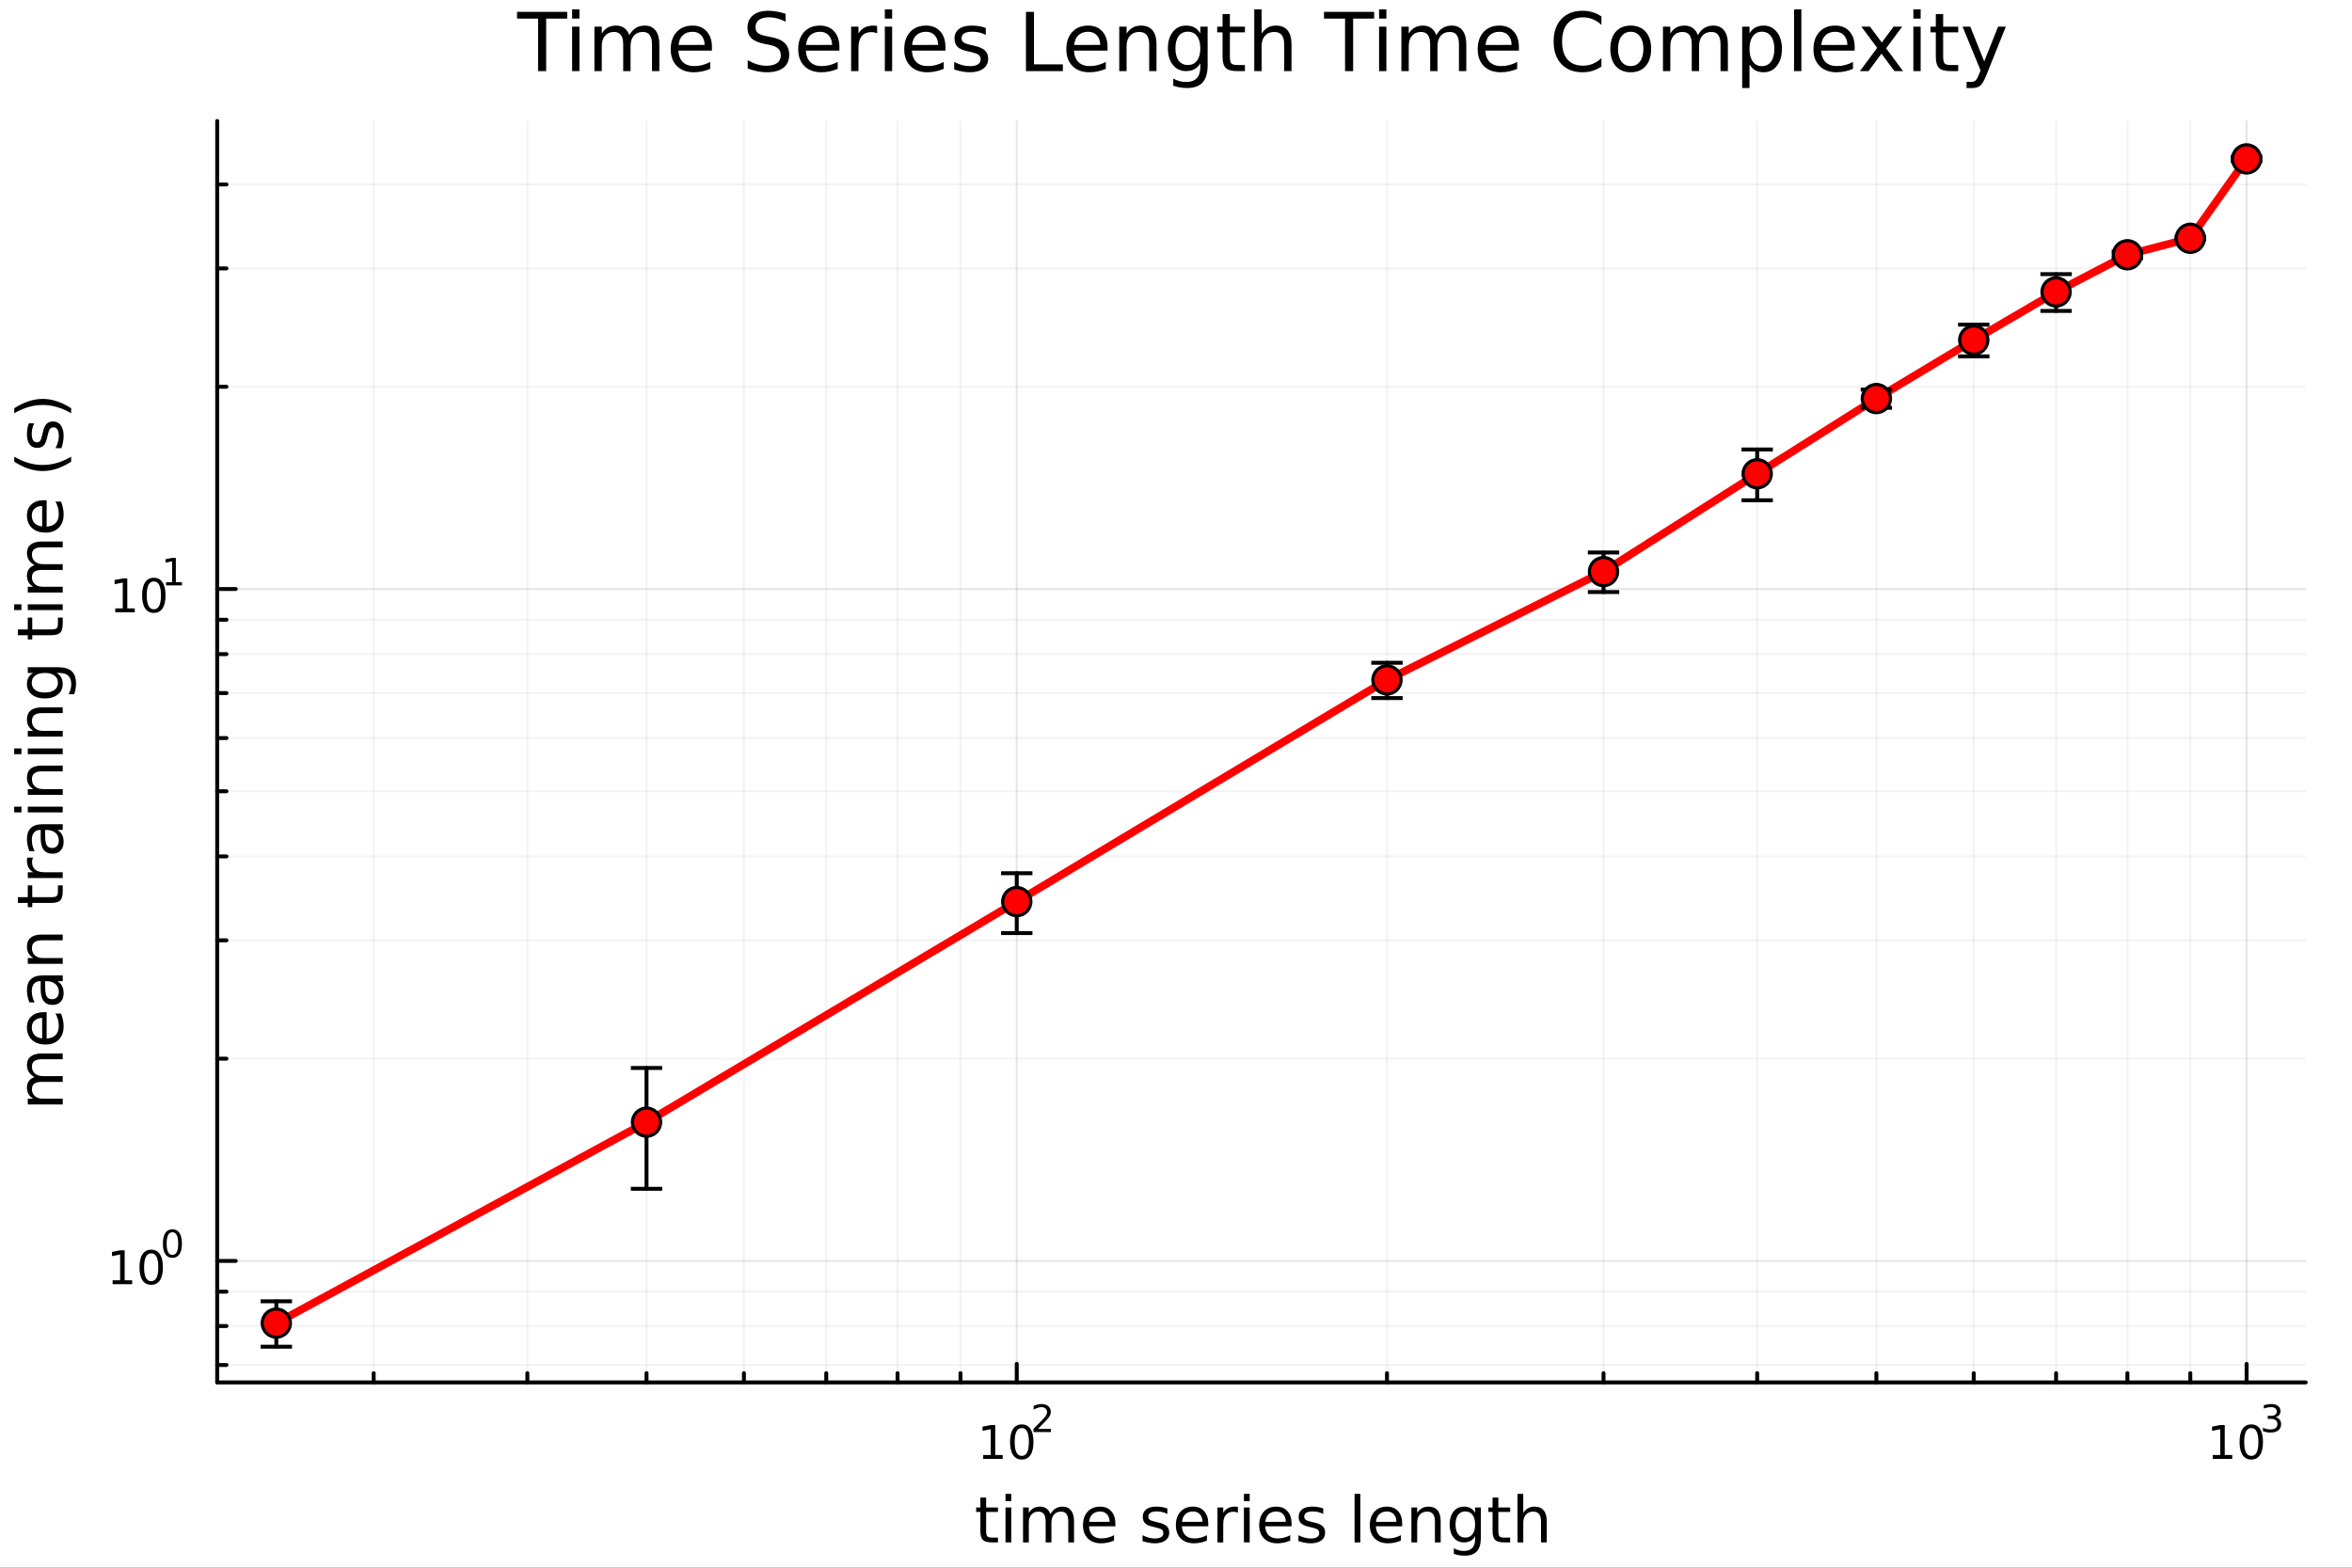 <?xml version="1.0" encoding="utf-8"?>
<svg xmlns="http://www.w3.org/2000/svg" xmlns:xlink="http://www.w3.org/1999/xlink" width="600" height="400" viewBox="0 0 2400 1600">
<rect x="0" y="0" width="2400" height="1600" fill="#333333" stroke="none"/>
<defs>
  <clipPath id="clip820">
    <rect x="0" y="0" width="2400" height="1600"/>
  </clipPath>
</defs>
<path clip-path="url(#clip820)" d="M0 1600 L2400 1600 L2400 8.88178e-14 L0 8.88178e-14  Z" fill="#ffffff" fill-rule="evenodd" fill-opacity="1"/>
<defs>
  <clipPath id="clip821">
    <rect x="480" y="0" width="1681" height="1600"/>
  </clipPath>
</defs>
<path clip-path="url(#clip820)" d="M221.637 1410.9 L2352.76 1410.9 L2352.76 123.472 L221.637 123.472  Z" fill="#ffffff" fill-rule="evenodd" fill-opacity="1"/>
<defs>
  <clipPath id="clip822">
    <rect x="221" y="123" width="2132" height="1288"/>
  </clipPath>
</defs>
<polyline clip-path="url(#clip822)" style="stroke:#000000; stroke-linecap:round; stroke-linejoin:round; stroke-width:2; stroke-opacity:0.05; fill:none" points="381.32,1410.9 381.32,123.472 "/>
<polyline clip-path="url(#clip822)" style="stroke:#000000; stroke-linecap:round; stroke-linejoin:round; stroke-width:2; stroke-opacity:0.05; fill:none" points="538.11,1410.9 538.11,123.472 "/>
<polyline clip-path="url(#clip822)" style="stroke:#000000; stroke-linecap:round; stroke-linejoin:round; stroke-width:2; stroke-opacity:0.05; fill:none" points="659.726,1410.9 659.726,123.472 "/>
<polyline clip-path="url(#clip822)" style="stroke:#000000; stroke-linecap:round; stroke-linejoin:round; stroke-width:2; stroke-opacity:0.05; fill:none" points="759.094,1410.9 759.094,123.472 "/>
<polyline clip-path="url(#clip822)" style="stroke:#000000; stroke-linecap:round; stroke-linejoin:round; stroke-width:2; stroke-opacity:0.05; fill:none" points="843.108,1410.9 843.108,123.472 "/>
<polyline clip-path="url(#clip822)" style="stroke:#000000; stroke-linecap:round; stroke-linejoin:round; stroke-width:2; stroke-opacity:0.05; fill:none" points="915.885,1410.9 915.885,123.472 "/>
<polyline clip-path="url(#clip822)" style="stroke:#000000; stroke-linecap:round; stroke-linejoin:round; stroke-width:2; stroke-opacity:0.05; fill:none" points="980.078,1410.9 980.078,123.472 "/>
<polyline clip-path="url(#clip822)" style="stroke:#000000; stroke-linecap:round; stroke-linejoin:round; stroke-width:2; stroke-opacity:0.05; fill:none" points="1415.28,1410.9 1415.28,123.472 "/>
<polyline clip-path="url(#clip822)" style="stroke:#000000; stroke-linecap:round; stroke-linejoin:round; stroke-width:2; stroke-opacity:0.05; fill:none" points="1636.26,1410.9 1636.26,123.472 "/>
<polyline clip-path="url(#clip822)" style="stroke:#000000; stroke-linecap:round; stroke-linejoin:round; stroke-width:2; stroke-opacity:0.05; fill:none" points="1793.05,1410.9 1793.05,123.472 "/>
<polyline clip-path="url(#clip822)" style="stroke:#000000; stroke-linecap:round; stroke-linejoin:round; stroke-width:2; stroke-opacity:0.05; fill:none" points="1914.67,1410.9 1914.67,123.472 "/>
<polyline clip-path="url(#clip822)" style="stroke:#000000; stroke-linecap:round; stroke-linejoin:round; stroke-width:2; stroke-opacity:0.05; fill:none" points="2014.03,1410.9 2014.03,123.472 "/>
<polyline clip-path="url(#clip822)" style="stroke:#000000; stroke-linecap:round; stroke-linejoin:round; stroke-width:2; stroke-opacity:0.05; fill:none" points="2098.05,1410.9 2098.05,123.472 "/>
<polyline clip-path="url(#clip822)" style="stroke:#000000; stroke-linecap:round; stroke-linejoin:round; stroke-width:2; stroke-opacity:0.05; fill:none" points="2170.82,1410.9 2170.82,123.472 "/>
<polyline clip-path="url(#clip822)" style="stroke:#000000; stroke-linecap:round; stroke-linejoin:round; stroke-width:2; stroke-opacity:0.05; fill:none" points="2235.02,1410.9 2235.02,123.472 "/>
<polyline clip-path="url(#clip822)" style="stroke:#000000; stroke-linecap:round; stroke-linejoin:round; stroke-width:2; stroke-opacity:0.05; fill:none" points="221.637,1393.14 2352.76,1393.14 "/>
<polyline clip-path="url(#clip822)" style="stroke:#000000; stroke-linecap:round; stroke-linejoin:round; stroke-width:2; stroke-opacity:0.05; fill:none" points="221.637,1353.37 2352.76,1353.37 "/>
<polyline clip-path="url(#clip822)" style="stroke:#000000; stroke-linecap:round; stroke-linejoin:round; stroke-width:2; stroke-opacity:0.05; fill:none" points="221.637,1318.29 2352.76,1318.29 "/>
<polyline clip-path="url(#clip822)" style="stroke:#000000; stroke-linecap:round; stroke-linejoin:round; stroke-width:2; stroke-opacity:0.05; fill:none" points="221.637,1080.48 2352.76,1080.48 "/>
<polyline clip-path="url(#clip822)" style="stroke:#000000; stroke-linecap:round; stroke-linejoin:round; stroke-width:2; stroke-opacity:0.05; fill:none" points="221.637,959.72 2352.76,959.72 "/>
<polyline clip-path="url(#clip822)" style="stroke:#000000; stroke-linecap:round; stroke-linejoin:round; stroke-width:2; stroke-opacity:0.05; fill:none" points="221.637,874.042 2352.76,874.042 "/>
<polyline clip-path="url(#clip822)" style="stroke:#000000; stroke-linecap:round; stroke-linejoin:round; stroke-width:2; stroke-opacity:0.05; fill:none" points="221.637,807.584 2352.76,807.584 "/>
<polyline clip-path="url(#clip822)" style="stroke:#000000; stroke-linecap:round; stroke-linejoin:round; stroke-width:2; stroke-opacity:0.05; fill:none" points="221.637,753.285 2352.76,753.285 "/>
<polyline clip-path="url(#clip822)" style="stroke:#000000; stroke-linecap:round; stroke-linejoin:round; stroke-width:2; stroke-opacity:0.05; fill:none" points="221.637,707.375 2352.76,707.375 "/>
<polyline clip-path="url(#clip822)" style="stroke:#000000; stroke-linecap:round; stroke-linejoin:round; stroke-width:2; stroke-opacity:0.05; fill:none" points="221.637,667.606 2352.76,667.606 "/>
<polyline clip-path="url(#clip822)" style="stroke:#000000; stroke-linecap:round; stroke-linejoin:round; stroke-width:2; stroke-opacity:0.05; fill:none" points="221.637,632.528 2352.76,632.528 "/>
<polyline clip-path="url(#clip822)" style="stroke:#000000; stroke-linecap:round; stroke-linejoin:round; stroke-width:2; stroke-opacity:0.05; fill:none" points="221.637,394.713 2352.76,394.713 "/>
<polyline clip-path="url(#clip822)" style="stroke:#000000; stroke-linecap:round; stroke-linejoin:round; stroke-width:2; stroke-opacity:0.05; fill:none" points="221.637,273.956 2352.76,273.956 "/>
<polyline clip-path="url(#clip822)" style="stroke:#000000; stroke-linecap:round; stroke-linejoin:round; stroke-width:2; stroke-opacity:0.05; fill:none" points="221.637,188.278 2352.76,188.278 "/>
<polyline clip-path="url(#clip822)" style="stroke:#000000; stroke-linecap:round; stroke-linejoin:round; stroke-width:2; stroke-opacity:0.1; fill:none" points="1037.5,1410.9 1037.5,123.472 "/>
<polyline clip-path="url(#clip822)" style="stroke:#000000; stroke-linecap:round; stroke-linejoin:round; stroke-width:2; stroke-opacity:0.1; fill:none" points="2292.44,1410.9 2292.44,123.472 "/>
<polyline clip-path="url(#clip822)" style="stroke:#000000; stroke-linecap:round; stroke-linejoin:round; stroke-width:2; stroke-opacity:0.1; fill:none" points="221.637,1286.91 2352.76,1286.91 "/>
<polyline clip-path="url(#clip822)" style="stroke:#000000; stroke-linecap:round; stroke-linejoin:round; stroke-width:2; stroke-opacity:0.1; fill:none" points="221.637,601.149 2352.76,601.149 "/>
<polyline clip-path="url(#clip820)" style="stroke:#000000; stroke-linecap:round; stroke-linejoin:round; stroke-width:4; stroke-opacity:1; fill:none" points="221.637,1410.9 2352.76,1410.9 "/>
<polyline clip-path="url(#clip820)" style="stroke:#000000; stroke-linecap:round; stroke-linejoin:round; stroke-width:4; stroke-opacity:1; fill:none" points="1037.5,1410.9 1037.5,1392 "/>
<polyline clip-path="url(#clip820)" style="stroke:#000000; stroke-linecap:round; stroke-linejoin:round; stroke-width:4; stroke-opacity:1; fill:none" points="2292.44,1410.9 2292.44,1392 "/>
<polyline clip-path="url(#clip820)" style="stroke:#000000; stroke-linecap:round; stroke-linejoin:round; stroke-width:4; stroke-opacity:1; fill:none" points="381.32,1410.9 381.32,1401.45 "/>
<polyline clip-path="url(#clip820)" style="stroke:#000000; stroke-linecap:round; stroke-linejoin:round; stroke-width:4; stroke-opacity:1; fill:none" points="538.11,1410.9 538.11,1401.45 "/>
<polyline clip-path="url(#clip820)" style="stroke:#000000; stroke-linecap:round; stroke-linejoin:round; stroke-width:4; stroke-opacity:1; fill:none" points="659.726,1410.9 659.726,1401.45 "/>
<polyline clip-path="url(#clip820)" style="stroke:#000000; stroke-linecap:round; stroke-linejoin:round; stroke-width:4; stroke-opacity:1; fill:none" points="759.094,1410.9 759.094,1401.45 "/>
<polyline clip-path="url(#clip820)" style="stroke:#000000; stroke-linecap:round; stroke-linejoin:round; stroke-width:4; stroke-opacity:1; fill:none" points="843.108,1410.9 843.108,1401.45 "/>
<polyline clip-path="url(#clip820)" style="stroke:#000000; stroke-linecap:round; stroke-linejoin:round; stroke-width:4; stroke-opacity:1; fill:none" points="915.885,1410.9 915.885,1401.45 "/>
<polyline clip-path="url(#clip820)" style="stroke:#000000; stroke-linecap:round; stroke-linejoin:round; stroke-width:4; stroke-opacity:1; fill:none" points="980.078,1410.9 980.078,1401.45 "/>
<polyline clip-path="url(#clip820)" style="stroke:#000000; stroke-linecap:round; stroke-linejoin:round; stroke-width:4; stroke-opacity:1; fill:none" points="1415.28,1410.9 1415.28,1401.45 "/>
<polyline clip-path="url(#clip820)" style="stroke:#000000; stroke-linecap:round; stroke-linejoin:round; stroke-width:4; stroke-opacity:1; fill:none" points="1636.26,1410.9 1636.26,1401.45 "/>
<polyline clip-path="url(#clip820)" style="stroke:#000000; stroke-linecap:round; stroke-linejoin:round; stroke-width:4; stroke-opacity:1; fill:none" points="1793.05,1410.9 1793.05,1401.45 "/>
<polyline clip-path="url(#clip820)" style="stroke:#000000; stroke-linecap:round; stroke-linejoin:round; stroke-width:4; stroke-opacity:1; fill:none" points="1914.67,1410.9 1914.67,1401.45 "/>
<polyline clip-path="url(#clip820)" style="stroke:#000000; stroke-linecap:round; stroke-linejoin:round; stroke-width:4; stroke-opacity:1; fill:none" points="2014.03,1410.9 2014.03,1401.45 "/>
<polyline clip-path="url(#clip820)" style="stroke:#000000; stroke-linecap:round; stroke-linejoin:round; stroke-width:4; stroke-opacity:1; fill:none" points="2098.05,1410.9 2098.05,1401.45 "/>
<polyline clip-path="url(#clip820)" style="stroke:#000000; stroke-linecap:round; stroke-linejoin:round; stroke-width:4; stroke-opacity:1; fill:none" points="2170.82,1410.9 2170.82,1401.45 "/>
<polyline clip-path="url(#clip820)" style="stroke:#000000; stroke-linecap:round; stroke-linejoin:round; stroke-width:4; stroke-opacity:1; fill:none" points="2235.02,1410.9 2235.02,1401.45 "/>
<path clip-path="url(#clip820)" d="M1003.27 1485.02 L1010.91 1485.02 L1010.91 1458.66 L1002.6 1460.32 L1002.6 1456.06 L1010.87 1454.4 L1015.54 1454.4 L1015.54 1485.02 L1023.18 1485.02 L1023.18 1488.96 L1003.27 1488.96 L1003.27 1485.02 Z" fill="#000000" fill-rule="nonzero" fill-opacity="1" /><path clip-path="url(#clip820)" d="M1042.63 1457.48 Q1039.01 1457.48 1037.19 1461.04 Q1035.38 1464.58 1035.38 1471.71 Q1035.38 1478.82 1037.19 1482.38 Q1039.01 1485.92 1042.63 1485.92 Q1046.26 1485.92 1048.07 1482.38 Q1049.89 1478.82 1049.89 1471.71 Q1049.89 1464.58 1048.07 1461.04 Q1046.26 1457.48 1042.63 1457.48 M1042.63 1453.77 Q1048.44 1453.77 1051.49 1458.38 Q1054.57 1462.96 1054.57 1471.71 Q1054.57 1480.44 1051.49 1485.04 Q1048.44 1489.63 1042.63 1489.63 Q1036.82 1489.63 1033.74 1485.04 Q1030.68 1480.44 1030.68 1471.71 Q1030.68 1462.96 1033.74 1458.38 Q1036.82 1453.77 1042.63 1453.77 Z" fill="#000000" fill-rule="nonzero" fill-opacity="1" /><path clip-path="url(#clip820)" d="M1059.14 1458.35 L1072.4 1458.35 L1072.4 1461.55 L1054.57 1461.55 L1054.57 1458.35 Q1056.73 1456.11 1060.46 1452.35 Q1064.2 1448.57 1065.16 1447.48 Q1066.98 1445.43 1067.7 1444.02 Q1068.43 1442.59 1068.43 1441.22 Q1068.43 1438.98 1066.85 1437.57 Q1065.29 1436.16 1062.77 1436.16 Q1060.98 1436.16 1058.99 1436.78 Q1057.01 1437.4 1054.76 1438.66 L1054.76 1434.82 Q1057.05 1433.9 1059.05 1433.43 Q1061.04 1432.96 1062.69 1432.96 Q1067.06 1432.96 1069.65 1435.14 Q1072.25 1437.32 1072.25 1440.97 Q1072.25 1442.7 1071.59 1444.26 Q1070.95 1445.8 1069.24 1447.91 Q1068.77 1448.46 1066.25 1451.07 Q1063.73 1453.67 1059.14 1458.35 Z" fill="#000000" fill-rule="nonzero" fill-opacity="1" /><path clip-path="url(#clip820)" d="M2257.88 1485.02 L2265.52 1485.02 L2265.52 1458.66 L2257.21 1460.32 L2257.21 1456.06 L2265.48 1454.4 L2270.15 1454.4 L2270.15 1485.02 L2277.79 1485.02 L2277.79 1488.96 L2257.88 1488.96 L2257.88 1485.02 Z" fill="#000000" fill-rule="nonzero" fill-opacity="1" /><path clip-path="url(#clip820)" d="M2297.24 1457.48 Q2293.63 1457.48 2291.8 1461.04 Q2289.99 1464.58 2289.99 1471.71 Q2289.99 1478.82 2291.8 1482.38 Q2293.63 1485.92 2297.24 1485.92 Q2300.87 1485.92 2302.68 1482.38 Q2304.5 1478.82 2304.5 1471.71 Q2304.5 1464.58 2302.68 1461.04 Q2300.87 1457.48 2297.24 1457.48 M2297.24 1453.77 Q2303.05 1453.77 2306.1 1458.38 Q2309.18 1462.96 2309.18 1471.71 Q2309.18 1480.44 2306.1 1485.04 Q2303.05 1489.63 2297.24 1489.63 Q2291.43 1489.63 2288.35 1485.04 Q2285.29 1480.44 2285.29 1471.71 Q2285.29 1462.96 2288.35 1458.38 Q2291.43 1453.77 2297.24 1453.77 Z" fill="#000000" fill-rule="nonzero" fill-opacity="1" /><path clip-path="url(#clip820)" d="M2321.88 1446.41 Q2324.6 1446.99 2326.13 1448.83 Q2327.67 1450.68 2327.67 1453.38 Q2327.67 1457.54 2324.81 1459.82 Q2321.95 1462.09 2316.69 1462.09 Q2314.92 1462.09 2313.04 1461.73 Q2311.17 1461.4 2309.18 1460.7 L2309.18 1457.03 Q2310.76 1457.95 2312.64 1458.42 Q2314.52 1458.89 2316.57 1458.89 Q2320.15 1458.89 2322.01 1457.48 Q2323.89 1456.07 2323.89 1453.38 Q2323.89 1450.9 2322.14 1449.51 Q2320.41 1448.1 2317.31 1448.1 L2314.03 1448.1 L2314.03 1444.98 L2317.46 1444.98 Q2320.26 1444.98 2321.74 1443.87 Q2323.23 1442.74 2323.23 1440.63 Q2323.23 1438.47 2321.69 1437.32 Q2320.16 1436.16 2317.31 1436.16 Q2315.74 1436.16 2313.96 1436.49 Q2312.17 1436.83 2310.03 1437.55 L2310.03 1434.16 Q2312.19 1433.56 2314.07 1433.26 Q2315.97 1432.96 2317.64 1432.96 Q2321.97 1432.96 2324.49 1434.93 Q2327.01 1436.89 2327.01 1440.24 Q2327.01 1442.57 2325.68 1444.19 Q2324.34 1445.79 2321.88 1446.41 Z" fill="#000000" fill-rule="nonzero" fill-opacity="1" /><path clip-path="url(#clip820)" d="M1006.26 1528.42 L1006.26 1538.54 L1018.32 1538.54 L1018.32 1543.09 L1006.26 1543.09 L1006.26 1562.44 Q1006.26 1566.8 1007.44 1568.04 Q1008.65 1569.28 1012.31 1569.28 L1018.32 1569.28 L1018.32 1574.19 L1012.31 1574.19 Q1005.53 1574.19 1002.95 1571.67 Q1000.37 1569.12 1000.37 1562.44 L1000.37 1543.09 L996.077 1543.09 L996.077 1538.54 L1000.37 1538.54 L1000.37 1528.42 L1006.26 1528.42 Z" fill="#000000" fill-rule="nonzero" fill-opacity="1" /><path clip-path="url(#clip820)" d="M1026.03 1538.54 L1031.88 1538.54 L1031.88 1574.19 L1026.03 1574.19 L1026.03 1538.54 M1026.03 1524.66 L1031.88 1524.66 L1031.88 1532.08 L1026.03 1532.08 L1026.03 1524.66 Z" fill="#000000" fill-rule="nonzero" fill-opacity="1" /><path clip-path="url(#clip820)" d="M1071.89 1545.38 Q1074.09 1541.43 1077.14 1539.56 Q1080.2 1537.68 1084.34 1537.68 Q1089.91 1537.68 1092.93 1541.59 Q1095.95 1545.48 1095.95 1552.67 L1095.95 1574.19 L1090.07 1574.19 L1090.07 1552.86 Q1090.07 1547.74 1088.25 1545.25 Q1086.44 1542.77 1082.71 1542.77 Q1078.16 1542.77 1075.52 1545.79 Q1072.88 1548.82 1072.88 1554.04 L1072.88 1574.19 L1066.99 1574.19 L1066.99 1552.86 Q1066.99 1547.7 1065.18 1545.25 Q1063.36 1542.77 1059.57 1542.77 Q1055.09 1542.77 1052.45 1545.83 Q1049.8 1548.85 1049.8 1554.04 L1049.8 1574.19 L1043.92 1574.19 L1043.92 1538.54 L1049.8 1538.54 L1049.8 1544.08 Q1051.81 1540.8 1054.61 1539.24 Q1057.41 1537.68 1061.26 1537.68 Q1065.14 1537.68 1067.85 1539.65 Q1070.59 1541.62 1071.89 1545.38 Z" fill="#000000" fill-rule="nonzero" fill-opacity="1" /><path clip-path="url(#clip820)" d="M1138.13 1554.9 L1138.13 1557.76 L1111.2 1557.76 Q1111.58 1563.81 1114.83 1566.99 Q1118.11 1570.14 1123.93 1570.14 Q1127.31 1570.14 1130.46 1569.32 Q1133.64 1568.49 1136.76 1566.83 L1136.76 1572.37 Q1133.61 1573.71 1130.3 1574.41 Q1126.99 1575.11 1123.58 1575.11 Q1115.05 1575.11 1110.05 1570.14 Q1105.09 1565.18 1105.09 1556.71 Q1105.09 1547.96 1109.8 1542.83 Q1114.54 1537.68 1122.56 1537.68 Q1129.76 1537.68 1133.93 1542.33 Q1138.13 1546.94 1138.13 1554.9 M1132.27 1553.18 Q1132.21 1548.37 1129.57 1545.51 Q1126.96 1542.64 1122.63 1542.64 Q1117.73 1542.64 1114.77 1545.41 Q1111.84 1548.18 1111.39 1553.21 L1132.27 1553.18 Z" fill="#000000" fill-rule="nonzero" fill-opacity="1" /><path clip-path="url(#clip820)" d="M1191.19 1539.59 L1191.19 1545.13 Q1188.7 1543.85 1186.03 1543.22 Q1183.36 1542.58 1180.49 1542.58 Q1176.13 1542.58 1173.93 1543.92 Q1171.77 1545.25 1171.77 1547.93 Q1171.77 1549.96 1173.33 1551.14 Q1174.89 1552.29 1179.6 1553.34 L1181.61 1553.78 Q1187.84 1555.12 1190.45 1557.57 Q1193.1 1559.99 1193.1 1564.35 Q1193.1 1569.32 1189.15 1572.21 Q1185.23 1575.11 1178.36 1575.11 Q1175.49 1575.11 1172.38 1574.54 Q1169.29 1573.99 1165.85 1572.88 L1165.85 1566.83 Q1169.1 1568.52 1172.25 1569.38 Q1175.4 1570.21 1178.49 1570.21 Q1182.62 1570.21 1184.85 1568.81 Q1187.08 1567.37 1187.08 1564.8 Q1187.08 1562.41 1185.46 1561.14 Q1183.87 1559.86 1178.42 1558.68 L1176.39 1558.21 Q1170.94 1557.06 1168.52 1554.71 Q1166.1 1552.32 1166.1 1548.18 Q1166.1 1543.15 1169.67 1540.42 Q1173.23 1537.68 1179.79 1537.68 Q1183.04 1537.68 1185.9 1538.16 Q1188.77 1538.63 1191.19 1539.59 Z" fill="#000000" fill-rule="nonzero" fill-opacity="1" /><path clip-path="url(#clip820)" d="M1232.91 1554.9 L1232.91 1557.76 L1205.99 1557.76 Q1206.37 1563.81 1209.61 1566.99 Q1212.89 1570.14 1218.72 1570.14 Q1222.09 1570.14 1225.24 1569.32 Q1228.43 1568.49 1231.54 1566.83 L1231.54 1572.37 Q1228.39 1573.71 1225.08 1574.41 Q1221.77 1575.11 1218.37 1575.11 Q1209.84 1575.11 1204.84 1570.14 Q1199.87 1565.18 1199.87 1556.71 Q1199.87 1547.96 1204.59 1542.83 Q1209.33 1537.68 1217.35 1537.68 Q1224.54 1537.68 1228.71 1542.33 Q1232.91 1546.94 1232.91 1554.9 M1227.06 1553.18 Q1226.99 1548.37 1224.35 1545.51 Q1221.74 1542.64 1217.41 1542.64 Q1212.51 1542.64 1209.55 1545.41 Q1206.62 1548.18 1206.18 1553.21 L1227.06 1553.18 Z" fill="#000000" fill-rule="nonzero" fill-opacity="1" /><path clip-path="url(#clip820)" d="M1263.18 1544.01 Q1262.2 1543.44 1261.02 1543.18 Q1259.87 1542.9 1258.47 1542.9 Q1253.51 1542.9 1250.83 1546.14 Q1248.19 1549.36 1248.19 1555.41 L1248.19 1574.19 L1242.3 1574.19 L1242.3 1538.54 L1248.19 1538.54 L1248.19 1544.08 Q1250.04 1540.83 1253 1539.27 Q1255.96 1537.68 1260.19 1537.68 Q1260.79 1537.68 1261.53 1537.77 Q1262.26 1537.84 1263.15 1538 L1263.18 1544.01 Z" fill="#000000" fill-rule="nonzero" fill-opacity="1" /><path clip-path="url(#clip820)" d="M1269.32 1538.54 L1275.18 1538.54 L1275.18 1574.19 L1269.32 1574.19 L1269.32 1538.54 M1269.32 1524.66 L1275.18 1524.66 L1275.18 1532.08 L1269.32 1532.08 L1269.32 1524.66 Z" fill="#000000" fill-rule="nonzero" fill-opacity="1" /><path clip-path="url(#clip820)" d="M1317.93 1554.9 L1317.93 1557.76 L1291 1557.76 Q1291.38 1563.81 1294.63 1566.99 Q1297.91 1570.14 1303.73 1570.14 Q1307.11 1570.14 1310.26 1569.32 Q1313.44 1568.49 1316.56 1566.83 L1316.56 1572.37 Q1313.41 1573.71 1310.1 1574.41 Q1306.79 1575.11 1303.38 1575.11 Q1294.85 1575.11 1289.85 1570.14 Q1284.89 1565.18 1284.89 1556.71 Q1284.89 1547.96 1289.6 1542.83 Q1294.34 1537.68 1302.36 1537.68 Q1309.56 1537.68 1313.73 1542.33 Q1317.93 1546.94 1317.93 1554.9 M1312.07 1553.18 Q1312.01 1548.37 1309.37 1545.51 Q1306.76 1542.64 1302.43 1542.64 Q1297.52 1542.64 1294.56 1545.41 Q1291.64 1548.18 1291.19 1553.21 L1312.07 1553.18 Z" fill="#000000" fill-rule="nonzero" fill-opacity="1" /><path clip-path="url(#clip820)" d="M1350.26 1539.59 L1350.26 1545.13 Q1347.78 1543.85 1345.11 1543.22 Q1342.43 1542.58 1339.57 1542.58 Q1335.21 1542.58 1333.01 1543.92 Q1330.85 1545.25 1330.85 1547.93 Q1330.85 1549.96 1332.41 1551.14 Q1333.97 1552.29 1338.68 1553.34 L1340.68 1553.78 Q1346.92 1555.12 1349.53 1557.57 Q1352.17 1559.99 1352.17 1564.35 Q1352.17 1569.32 1348.23 1572.21 Q1344.31 1575.11 1337.44 1575.11 Q1334.57 1575.11 1331.45 1574.54 Q1328.37 1573.99 1324.93 1572.88 L1324.93 1566.83 Q1328.18 1568.52 1331.33 1569.38 Q1334.48 1570.21 1337.57 1570.21 Q1341.7 1570.21 1343.93 1568.81 Q1346.16 1567.37 1346.16 1564.8 Q1346.16 1562.41 1344.54 1561.14 Q1342.94 1559.86 1337.5 1558.68 L1335.46 1558.21 Q1330.02 1557.06 1327.6 1554.71 Q1325.18 1552.32 1325.18 1548.18 Q1325.18 1543.15 1328.75 1540.42 Q1332.31 1537.68 1338.87 1537.68 Q1342.12 1537.68 1344.98 1538.16 Q1347.85 1538.63 1350.26 1539.59 Z" fill="#000000" fill-rule="nonzero" fill-opacity="1" /><path clip-path="url(#clip820)" d="M1382.22 1524.66 L1388.08 1524.66 L1388.08 1574.19 L1382.22 1574.19 L1382.22 1524.66 Z" fill="#000000" fill-rule="nonzero" fill-opacity="1" /><path clip-path="url(#clip820)" d="M1430.82 1554.9 L1430.82 1557.76 L1403.9 1557.76 Q1404.28 1563.81 1407.52 1566.99 Q1410.8 1570.14 1416.63 1570.14 Q1420 1570.14 1423.15 1569.32 Q1426.33 1568.49 1429.45 1566.83 L1429.45 1572.37 Q1426.3 1573.71 1422.99 1574.41 Q1419.68 1575.11 1416.28 1575.11 Q1407.75 1575.11 1402.75 1570.14 Q1397.78 1565.18 1397.78 1556.71 Q1397.78 1547.96 1402.5 1542.83 Q1407.24 1537.68 1415.26 1537.68 Q1422.45 1537.68 1426.62 1542.33 Q1430.82 1546.94 1430.82 1554.9 M1424.97 1553.18 Q1424.9 1548.37 1422.26 1545.51 Q1419.65 1542.64 1415.32 1542.64 Q1410.42 1542.64 1407.46 1545.41 Q1404.53 1548.18 1404.09 1553.21 L1424.97 1553.18 Z" fill="#000000" fill-rule="nonzero" fill-opacity="1" /><path clip-path="url(#clip820)" d="M1470.07 1552.67 L1470.07 1574.19 L1464.21 1574.19 L1464.21 1552.86 Q1464.21 1547.8 1462.24 1545.29 Q1460.26 1542.77 1456.32 1542.77 Q1451.57 1542.77 1448.84 1545.79 Q1446.1 1548.82 1446.1 1554.04 L1446.1 1574.19 L1440.21 1574.19 L1440.21 1538.54 L1446.1 1538.54 L1446.1 1544.08 Q1448.2 1540.86 1451.03 1539.27 Q1453.9 1537.68 1457.62 1537.68 Q1463.77 1537.68 1466.92 1541.5 Q1470.07 1545.29 1470.07 1552.67 Z" fill="#000000" fill-rule="nonzero" fill-opacity="1" /><path clip-path="url(#clip820)" d="M1505.21 1555.95 Q1505.21 1549.58 1502.56 1546.08 Q1499.95 1542.58 1495.21 1542.58 Q1490.5 1542.58 1487.86 1546.08 Q1485.25 1549.58 1485.25 1555.95 Q1485.25 1562.28 1487.86 1565.78 Q1490.5 1569.28 1495.21 1569.28 Q1499.95 1569.28 1502.56 1565.78 Q1505.21 1562.28 1505.21 1555.95 M1511.06 1569.76 Q1511.06 1578.86 1507.02 1583.29 Q1502.98 1587.74 1494.64 1587.74 Q1491.55 1587.74 1488.81 1587.27 Q1486.08 1586.82 1483.5 1585.87 L1483.5 1580.17 Q1486.08 1581.57 1488.59 1582.24 Q1491.11 1582.91 1493.72 1582.91 Q1499.48 1582.91 1502.34 1579.88 Q1505.21 1576.89 1505.21 1570.81 L1505.21 1567.92 Q1503.39 1571.07 1500.56 1572.63 Q1497.73 1574.19 1493.78 1574.19 Q1487.22 1574.19 1483.21 1569.19 Q1479.2 1564.19 1479.2 1555.95 Q1479.2 1547.67 1483.21 1542.68 Q1487.22 1537.68 1493.78 1537.68 Q1497.73 1537.68 1500.56 1539.24 Q1503.39 1540.8 1505.21 1543.95 L1505.21 1538.54 L1511.06 1538.54 L1511.06 1569.76 Z" fill="#000000" fill-rule="nonzero" fill-opacity="1" /><path clip-path="url(#clip820)" d="M1528.92 1528.42 L1528.92 1538.54 L1540.98 1538.54 L1540.98 1543.09 L1528.92 1543.09 L1528.92 1562.44 Q1528.92 1566.8 1530.1 1568.04 Q1531.31 1569.28 1534.97 1569.28 L1540.98 1569.28 L1540.98 1574.19 L1534.97 1574.19 Q1528.19 1574.19 1525.61 1571.67 Q1523.03 1569.12 1523.03 1562.44 L1523.03 1543.09 L1518.73 1543.09 L1518.73 1538.54 L1523.03 1538.54 L1523.03 1528.42 L1528.92 1528.42 Z" fill="#000000" fill-rule="nonzero" fill-opacity="1" /><path clip-path="url(#clip820)" d="M1578.32 1552.67 L1578.32 1574.19 L1572.46 1574.19 L1572.46 1552.86 Q1572.46 1547.8 1570.49 1545.29 Q1568.51 1542.77 1564.57 1542.77 Q1559.82 1542.77 1557.09 1545.79 Q1554.35 1548.82 1554.35 1554.04 L1554.35 1574.19 L1548.46 1574.19 L1548.46 1524.66 L1554.35 1524.66 L1554.35 1544.08 Q1556.45 1540.86 1559.28 1539.27 Q1562.15 1537.68 1565.87 1537.68 Q1572.01 1537.68 1575.17 1541.5 Q1578.32 1545.29 1578.32 1552.67 Z" fill="#000000" fill-rule="nonzero" fill-opacity="1" /><polyline clip-path="url(#clip820)" style="stroke:#000000; stroke-linecap:round; stroke-linejoin:round; stroke-width:4; stroke-opacity:1; fill:none" points="221.637,1410.9 221.637,123.472 "/>
<polyline clip-path="url(#clip820)" style="stroke:#000000; stroke-linecap:round; stroke-linejoin:round; stroke-width:4; stroke-opacity:1; fill:none" points="221.637,1286.91 240.535,1286.91 "/>
<polyline clip-path="url(#clip820)" style="stroke:#000000; stroke-linecap:round; stroke-linejoin:round; stroke-width:4; stroke-opacity:1; fill:none" points="221.637,601.149 240.535,601.149 "/>
<polyline clip-path="url(#clip820)" style="stroke:#000000; stroke-linecap:round; stroke-linejoin:round; stroke-width:4; stroke-opacity:1; fill:none" points="221.637,1393.14 231.086,1393.14 "/>
<polyline clip-path="url(#clip820)" style="stroke:#000000; stroke-linecap:round; stroke-linejoin:round; stroke-width:4; stroke-opacity:1; fill:none" points="221.637,1353.37 231.086,1353.37 "/>
<polyline clip-path="url(#clip820)" style="stroke:#000000; stroke-linecap:round; stroke-linejoin:round; stroke-width:4; stroke-opacity:1; fill:none" points="221.637,1318.29 231.086,1318.29 "/>
<polyline clip-path="url(#clip820)" style="stroke:#000000; stroke-linecap:round; stroke-linejoin:round; stroke-width:4; stroke-opacity:1; fill:none" points="221.637,1080.48 231.086,1080.48 "/>
<polyline clip-path="url(#clip820)" style="stroke:#000000; stroke-linecap:round; stroke-linejoin:round; stroke-width:4; stroke-opacity:1; fill:none" points="221.637,959.72 231.086,959.72 "/>
<polyline clip-path="url(#clip820)" style="stroke:#000000; stroke-linecap:round; stroke-linejoin:round; stroke-width:4; stroke-opacity:1; fill:none" points="221.637,874.042 231.086,874.042 "/>
<polyline clip-path="url(#clip820)" style="stroke:#000000; stroke-linecap:round; stroke-linejoin:round; stroke-width:4; stroke-opacity:1; fill:none" points="221.637,807.584 231.086,807.584 "/>
<polyline clip-path="url(#clip820)" style="stroke:#000000; stroke-linecap:round; stroke-linejoin:round; stroke-width:4; stroke-opacity:1; fill:none" points="221.637,753.285 231.086,753.285 "/>
<polyline clip-path="url(#clip820)" style="stroke:#000000; stroke-linecap:round; stroke-linejoin:round; stroke-width:4; stroke-opacity:1; fill:none" points="221.637,707.375 231.086,707.375 "/>
<polyline clip-path="url(#clip820)" style="stroke:#000000; stroke-linecap:round; stroke-linejoin:round; stroke-width:4; stroke-opacity:1; fill:none" points="221.637,667.606 231.086,667.606 "/>
<polyline clip-path="url(#clip820)" style="stroke:#000000; stroke-linecap:round; stroke-linejoin:round; stroke-width:4; stroke-opacity:1; fill:none" points="221.637,632.528 231.086,632.528 "/>
<polyline clip-path="url(#clip820)" style="stroke:#000000; stroke-linecap:round; stroke-linejoin:round; stroke-width:4; stroke-opacity:1; fill:none" points="221.637,394.713 231.086,394.713 "/>
<polyline clip-path="url(#clip820)" style="stroke:#000000; stroke-linecap:round; stroke-linejoin:round; stroke-width:4; stroke-opacity:1; fill:none" points="221.637,273.956 231.086,273.956 "/>
<polyline clip-path="url(#clip820)" style="stroke:#000000; stroke-linecap:round; stroke-linejoin:round; stroke-width:4; stroke-opacity:1; fill:none" points="221.637,188.278 231.086,188.278 "/>
<path clip-path="url(#clip820)" d="M114.931 1306.7 L122.57 1306.7 L122.57 1280.34 L114.26 1282.01 L114.26 1277.75 L122.524 1276.08 L127.2 1276.08 L127.2 1306.7 L134.839 1306.7 L134.839 1310.64 L114.931 1310.64 L114.931 1306.7 Z" fill="#000000" fill-rule="nonzero" fill-opacity="1" /><path clip-path="url(#clip820)" d="M154.283 1279.16 Q150.672 1279.16 148.843 1282.72 Q147.038 1286.27 147.038 1293.39 Q147.038 1300.5 148.843 1304.07 Q150.672 1307.61 154.283 1307.61 Q157.917 1307.61 159.723 1304.07 Q161.552 1300.5 161.552 1293.39 Q161.552 1286.27 159.723 1282.72 Q157.917 1279.16 154.283 1279.16 M154.283 1275.45 Q160.093 1275.45 163.149 1280.06 Q166.227 1284.64 166.227 1293.39 Q166.227 1302.12 163.149 1306.73 Q160.093 1311.31 154.283 1311.31 Q148.473 1311.31 145.394 1306.73 Q142.339 1302.12 142.339 1293.39 Q142.339 1284.64 145.394 1280.06 Q148.473 1275.45 154.283 1275.45 Z" fill="#000000" fill-rule="nonzero" fill-opacity="1" /><path clip-path="url(#clip820)" d="M175.932 1257.65 Q172.998 1257.65 171.512 1260.55 Q170.045 1263.42 170.045 1269.22 Q170.045 1274.99 171.512 1277.89 Q172.998 1280.77 175.932 1280.77 Q178.885 1280.77 180.352 1277.89 Q181.838 1274.99 181.838 1269.22 Q181.838 1263.42 180.352 1260.55 Q178.885 1257.65 175.932 1257.65 M175.932 1254.64 Q180.653 1254.64 183.136 1258.38 Q185.637 1262.11 185.637 1269.22 Q185.637 1276.31 183.136 1280.05 Q180.653 1283.77 175.932 1283.77 Q171.212 1283.77 168.71 1280.05 Q166.227 1276.31 166.227 1269.22 Q166.227 1262.11 168.71 1258.38 Q171.212 1254.64 175.932 1254.64 Z" fill="#000000" fill-rule="nonzero" fill-opacity="1" /><path clip-path="url(#clip820)" d="M117.621 620.941 L125.26 620.941 L125.26 594.576 L116.95 596.242 L116.95 591.983 L125.214 590.316 L129.889 590.316 L129.889 620.941 L137.528 620.941 L137.528 624.876 L117.621 624.876 L117.621 620.941 Z" fill="#000000" fill-rule="nonzero" fill-opacity="1" /><path clip-path="url(#clip820)" d="M156.973 593.395 Q153.362 593.395 151.533 596.96 Q149.727 600.502 149.727 607.631 Q149.727 614.738 151.533 618.302 Q153.362 621.844 156.973 621.844 Q160.607 621.844 162.412 618.302 Q164.241 614.738 164.241 607.631 Q164.241 600.502 162.412 596.96 Q160.607 593.395 156.973 593.395 M156.973 589.691 Q162.783 589.691 165.838 594.298 Q168.917 598.881 168.917 607.631 Q168.917 616.358 165.838 620.964 Q162.783 625.548 156.973 625.548 Q151.162 625.548 148.084 620.964 Q145.028 616.358 145.028 607.631 Q145.028 598.881 148.084 594.298 Q151.162 589.691 156.973 589.691 Z" fill="#000000" fill-rule="nonzero" fill-opacity="1" /><path clip-path="url(#clip820)" d="M169.462 594.269 L175.669 594.269 L175.669 572.847 L168.917 574.201 L168.917 570.74 L175.631 569.386 L179.431 569.386 L179.431 594.269 L185.637 594.269 L185.637 597.466 L169.462 597.466 L169.462 594.269 Z" fill="#000000" fill-rule="nonzero" fill-opacity="1" /><path clip-path="url(#clip820)" d="M35.199 1099.27 Q31.253 1097.07 29.375 1094.02 Q27.497 1090.96 27.497 1086.82 Q27.497 1081.25 31.412 1078.23 Q35.295 1075.21 42.488 1075.21 L64.004 1075.21 L64.004 1081.09 L42.679 1081.09 Q37.555 1081.09 35.072 1082.91 Q32.589 1084.72 32.589 1088.45 Q32.589 1093 35.613 1095.64 Q38.637 1098.28 43.857 1098.28 L64.004 1098.28 L64.004 1104.17 L42.679 1104.17 Q37.523 1104.17 35.072 1105.98 Q32.589 1107.8 32.589 1111.59 Q32.589 1116.07 35.645 1118.71 Q38.669 1121.36 43.857 1121.36 L64.004 1121.36 L64.004 1127.24 L28.356 1127.24 L28.356 1121.36 L33.894 1121.36 Q30.616 1119.35 29.056 1116.55 Q27.497 1113.75 27.497 1109.9 Q27.497 1106.02 29.47 1103.31 Q31.444 1100.57 35.199 1099.27 Z" fill="#000000" fill-rule="nonzero" fill-opacity="1" /><path clip-path="url(#clip820)" d="M44.716 1033.03 L47.581 1033.03 L47.581 1059.96 Q53.628 1059.58 56.811 1056.33 Q59.962 1053.05 59.962 1047.23 Q59.962 1043.85 59.134 1040.7 Q58.307 1037.52 56.652 1034.4 L62.19 1034.4 Q63.527 1037.55 64.227 1040.86 Q64.927 1044.17 64.927 1047.58 Q64.927 1056.11 59.962 1061.1 Q54.997 1066.07 46.53 1066.07 Q37.777 1066.07 32.653 1061.36 Q27.497 1056.62 27.497 1048.6 Q27.497 1041.4 32.144 1037.23 Q36.759 1033.03 44.716 1033.03 M42.997 1038.89 Q38.191 1038.95 35.327 1041.59 Q32.462 1044.2 32.462 1048.53 Q32.462 1053.43 35.231 1056.39 Q38 1059.32 43.029 1059.77 L42.997 1038.89 Z" fill="#000000" fill-rule="nonzero" fill-opacity="1" /><path clip-path="url(#clip820)" d="M46.085 1007.22 Q46.085 1014.32 47.708 1017.05 Q49.331 1019.79 53.246 1019.79 Q56.365 1019.79 58.211 1017.75 Q60.026 1015.69 60.026 1012.15 Q60.026 1007.28 56.588 1004.35 Q53.119 1001.39 47.39 1001.39 L46.085 1001.39 L46.085 1007.22 M43.666 995.538 L64.004 995.538 L64.004 1001.39 L58.593 1001.39 Q61.84 1003.4 63.399 1006.39 Q64.927 1009.38 64.927 1013.71 Q64.927 1019.19 61.872 1022.43 Q58.784 1025.65 53.628 1025.65 Q47.612 1025.65 44.557 1021.64 Q41.501 1017.6 41.501 1009.61 L41.501 1001.39 L40.928 1001.39 Q36.886 1001.39 34.69 1004.07 Q32.462 1006.71 32.462 1011.52 Q32.462 1014.57 33.194 1017.47 Q33.926 1020.36 35.39 1023.04 L29.98 1023.04 Q28.738 1019.82 28.133 1016.8 Q27.497 1013.78 27.497 1010.91 Q27.497 1003.18 31.507 999.358 Q35.518 995.538 43.666 995.538 Z" fill="#000000" fill-rule="nonzero" fill-opacity="1" /><path clip-path="url(#clip820)" d="M42.488 953.843 L64.004 953.843 L64.004 959.699 L42.679 959.699 Q37.618 959.699 35.104 961.673 Q32.589 963.646 32.589 967.593 Q32.589 972.335 35.613 975.072 Q38.637 977.81 43.857 977.81 L64.004 977.81 L64.004 983.698 L28.356 983.698 L28.356 977.81 L33.894 977.81 Q30.68 975.709 29.088 972.876 Q27.497 970.012 27.497 966.288 Q27.497 960.145 31.316 956.994 Q35.104 953.843 42.488 953.843 Z" fill="#000000" fill-rule="nonzero" fill-opacity="1" /><path clip-path="url(#clip820)" d="M18.235 915.649 L28.356 915.649 L28.356 903.586 L32.908 903.586 L32.908 915.649 L52.259 915.649 Q56.62 915.649 57.861 914.471 Q59.103 913.261 59.103 909.601 L59.103 903.586 L64.004 903.586 L64.004 909.601 Q64.004 916.381 61.49 918.959 Q58.943 921.537 52.259 921.537 L32.908 921.537 L32.908 925.834 L28.356 925.834 L28.356 921.537 L18.235 921.537 L18.235 915.649 Z" fill="#000000" fill-rule="nonzero" fill-opacity="1" /><path clip-path="url(#clip820)" d="M33.831 875.226 Q33.258 876.213 33.003 877.391 Q32.717 878.537 32.717 879.937 Q32.717 884.902 35.963 887.576 Q39.178 890.218 45.225 890.218 L64.004 890.218 L64.004 896.106 L28.356 896.106 L28.356 890.218 L33.894 890.218 Q30.648 888.372 29.088 885.411 Q27.497 882.451 27.497 878.218 Q27.497 877.613 27.592 876.881 Q27.656 876.149 27.815 875.258 L33.831 875.226 Z" fill="#000000" fill-rule="nonzero" fill-opacity="1" /><path clip-path="url(#clip820)" d="M46.085 852.883 Q46.085 859.98 47.708 862.718 Q49.331 865.455 53.246 865.455 Q56.365 865.455 58.211 863.418 Q60.026 861.349 60.026 857.816 Q60.026 852.946 56.588 850.018 Q53.119 847.058 47.39 847.058 L46.085 847.058 L46.085 852.883 M43.666 841.202 L64.004 841.202 L64.004 847.058 L58.593 847.058 Q61.84 849.063 63.399 852.055 Q64.927 855.047 64.927 859.376 Q64.927 864.85 61.872 868.097 Q58.784 871.311 53.628 871.311 Q47.612 871.311 44.557 867.301 Q41.501 863.259 41.501 855.27 L41.501 847.058 L40.928 847.058 Q36.886 847.058 34.69 849.732 Q32.462 852.373 32.462 857.18 Q32.462 860.235 33.194 863.131 Q33.926 866.028 35.39 868.701 L29.98 868.701 Q28.738 865.487 28.133 862.463 Q27.497 859.439 27.497 856.575 Q27.497 848.84 31.507 845.021 Q35.518 841.202 43.666 841.202 Z" fill="#000000" fill-rule="nonzero" fill-opacity="1" /><path clip-path="url(#clip820)" d="M28.356 829.139 L28.356 823.282 L64.004 823.282 L64.004 829.139 L28.356 829.139 M14.479 829.139 L14.479 823.282 L21.895 823.282 L21.895 829.139 L14.479 829.139 Z" fill="#000000" fill-rule="nonzero" fill-opacity="1" /><path clip-path="url(#clip820)" d="M42.488 781.396 L64.004 781.396 L64.004 787.252 L42.679 787.252 Q37.618 787.252 35.104 789.226 Q32.589 791.199 32.589 795.146 Q32.589 799.888 35.613 802.625 Q38.637 805.363 43.857 805.363 L64.004 805.363 L64.004 811.251 L28.356 811.251 L28.356 805.363 L33.894 805.363 Q30.68 803.262 29.088 800.429 Q27.497 797.565 27.497 793.841 Q27.497 787.698 31.316 784.547 Q35.104 781.396 42.488 781.396 Z" fill="#000000" fill-rule="nonzero" fill-opacity="1" /><path clip-path="url(#clip820)" d="M28.356 769.715 L28.356 763.858 L64.004 763.858 L64.004 769.715 L28.356 769.715 M14.479 769.715 L14.479 763.858 L21.895 763.858 L21.895 769.715 L14.479 769.715 Z" fill="#000000" fill-rule="nonzero" fill-opacity="1" /><path clip-path="url(#clip820)" d="M42.488 721.972 L64.004 721.972 L64.004 727.828 L42.679 727.828 Q37.618 727.828 35.104 729.802 Q32.589 731.775 32.589 735.722 Q32.589 740.464 35.613 743.202 Q38.637 745.939 43.857 745.939 L64.004 745.939 L64.004 751.827 L28.356 751.827 L28.356 745.939 L33.894 745.939 Q30.68 743.838 29.088 741.005 Q27.497 738.141 27.497 734.417 Q27.497 728.274 31.316 725.123 Q35.104 721.972 42.488 721.972 Z" fill="#000000" fill-rule="nonzero" fill-opacity="1" /><path clip-path="url(#clip820)" d="M45.766 686.833 Q39.401 686.833 35.9 689.475 Q32.398 692.085 32.398 696.827 Q32.398 701.538 35.9 704.18 Q39.401 706.79 45.766 706.79 Q52.1 706.79 55.601 704.18 Q59.103 701.538 59.103 696.827 Q59.103 692.085 55.601 689.475 Q52.1 686.833 45.766 686.833 M59.58 680.977 Q68.683 680.977 73.107 685.019 Q77.563 689.061 77.563 697.4 Q77.563 700.488 77.086 703.225 Q76.64 705.962 75.685 708.54 L69.988 708.54 Q71.388 705.962 72.057 703.448 Q72.725 700.933 72.725 698.323 Q72.725 692.562 69.701 689.698 Q66.71 686.833 60.63 686.833 L57.734 686.833 Q60.885 688.647 62.445 691.48 Q64.004 694.313 64.004 698.26 Q64.004 704.816 59.007 708.827 Q54.01 712.837 45.766 712.837 Q37.491 712.837 32.494 708.827 Q27.497 704.816 27.497 698.26 Q27.497 694.313 29.056 691.48 Q30.616 688.647 33.767 686.833 L28.356 686.833 L28.356 680.977 L59.58 680.977 Z" fill="#000000" fill-rule="nonzero" fill-opacity="1" /><path clip-path="url(#clip820)" d="M18.235 642.401 L28.356 642.401 L28.356 630.338 L32.908 630.338 L32.908 642.401 L52.259 642.401 Q56.62 642.401 57.861 641.223 Q59.103 640.013 59.103 636.353 L59.103 630.338 L64.004 630.338 L64.004 636.353 Q64.004 643.133 61.49 645.711 Q58.943 648.289 52.259 648.289 L32.908 648.289 L32.908 652.586 L28.356 652.586 L28.356 648.289 L18.235 648.289 L18.235 642.401 Z" fill="#000000" fill-rule="nonzero" fill-opacity="1" /><path clip-path="url(#clip820)" d="M28.356 622.635 L28.356 616.779 L64.004 616.779 L64.004 622.635 L28.356 622.635 M14.479 622.635 L14.479 616.779 L21.895 616.779 L21.895 622.635 L14.479 622.635 Z" fill="#000000" fill-rule="nonzero" fill-opacity="1" /><path clip-path="url(#clip820)" d="M35.199 576.77 Q31.253 574.574 29.375 571.518 Q27.497 568.463 27.497 564.325 Q27.497 558.755 31.412 555.732 Q35.295 552.708 42.488 552.708 L64.004 552.708 L64.004 558.596 L42.679 558.596 Q37.555 558.596 35.072 560.41 Q32.589 562.225 32.589 565.948 Q32.589 570.5 35.613 573.142 Q38.637 575.784 43.857 575.784 L64.004 575.784 L64.004 581.672 L42.679 581.672 Q37.523 581.672 35.072 583.486 Q32.589 585.3 32.589 589.088 Q32.589 593.576 35.645 596.217 Q38.669 598.859 43.857 598.859 L64.004 598.859 L64.004 604.747 L28.356 604.747 L28.356 598.859 L33.894 598.859 Q30.616 596.854 29.056 594.053 Q27.497 591.252 27.497 587.401 Q27.497 583.518 29.47 580.812 Q31.444 578.075 35.199 576.77 Z" fill="#000000" fill-rule="nonzero" fill-opacity="1" /><path clip-path="url(#clip820)" d="M44.716 510.535 L47.581 510.535 L47.581 537.462 Q53.628 537.08 56.811 533.833 Q59.962 530.555 59.962 524.731 Q59.962 521.357 59.134 518.206 Q58.307 515.023 56.652 511.904 L62.19 511.904 Q63.527 515.055 64.227 518.365 Q64.927 521.675 64.927 525.081 Q64.927 533.611 59.962 538.608 Q54.997 543.573 46.53 543.573 Q37.777 543.573 32.653 538.862 Q27.497 534.12 27.497 526.099 Q27.497 518.906 32.144 514.736 Q36.759 510.535 44.716 510.535 M42.997 516.391 Q38.191 516.455 35.327 519.097 Q32.462 521.707 32.462 526.036 Q32.462 530.937 35.231 533.897 Q38 536.825 43.029 537.271 L42.997 516.391 Z" fill="#000000" fill-rule="nonzero" fill-opacity="1" /><path clip-path="url(#clip820)" d="M14.543 466.134 Q21.863 470.399 29.025 472.468 Q36.186 474.537 43.538 474.537 Q50.891 474.537 58.116 472.468 Q65.309 470.367 72.598 466.134 L72.598 471.227 Q65.118 476.001 57.893 478.388 Q50.668 480.744 43.538 480.744 Q36.441 480.744 29.247 478.388 Q22.054 476.033 14.543 471.227 L14.543 466.134 Z" fill="#000000" fill-rule="nonzero" fill-opacity="1" /><path clip-path="url(#clip820)" d="M29.407 432.046 L34.945 432.046 Q33.672 434.528 33.035 437.202 Q32.398 439.876 32.398 442.74 Q32.398 447.101 33.735 449.297 Q35.072 451.461 37.746 451.461 Q39.783 451.461 40.96 449.902 Q42.106 448.342 43.157 443.631 L43.602 441.626 Q44.939 435.388 47.39 432.778 Q49.809 430.136 54.169 430.136 Q59.134 430.136 62.031 434.083 Q64.927 437.998 64.927 444.873 Q64.927 447.737 64.354 450.857 Q63.813 453.944 62.699 457.381 L56.652 457.381 Q58.339 454.135 59.198 450.984 Q60.026 447.833 60.026 444.745 Q60.026 440.608 58.625 438.38 Q57.193 436.152 54.615 436.152 Q52.228 436.152 50.955 437.775 Q49.681 439.366 48.504 444.809 L48.026 446.846 Q46.88 452.289 44.525 454.708 Q42.138 457.127 38 457.127 Q32.971 457.127 30.234 453.562 Q27.497 449.997 27.497 443.44 Q27.497 440.194 27.974 437.329 Q28.452 434.465 29.407 432.046 Z" fill="#000000" fill-rule="nonzero" fill-opacity="1" /><path clip-path="url(#clip820)" d="M14.543 421.733 L14.543 416.641 Q22.054 411.867 29.247 409.511 Q36.441 407.124 43.538 407.124 Q50.668 407.124 57.893 409.511 Q65.118 411.867 72.598 416.641 L72.598 421.733 Q65.309 417.5 58.116 415.431 Q50.891 413.331 43.538 413.331 Q36.186 413.331 29.025 415.431 Q21.863 417.5 14.543 421.733 Z" fill="#000000" fill-rule="nonzero" fill-opacity="1" /><path clip-path="url(#clip820)" d="M527.611 12.096 L578.774 12.096 L578.774 18.983 L557.305 18.983 L557.305 72.576 L549.081 72.576 L549.081 18.983 L527.611 18.983 L527.611 12.096 Z" fill="#000000" fill-rule="nonzero" fill-opacity="1" /><path clip-path="url(#clip820)" d="M583.797 27.206 L591.251 27.206 L591.251 72.576 L583.797 72.576 L583.797 27.206 M583.797 9.544 L591.251 9.544 L591.251 18.983 L583.797 18.983 L583.797 9.544 Z" fill="#000000" fill-rule="nonzero" fill-opacity="1" /><path clip-path="url(#clip820)" d="M642.171 35.915 Q644.966 30.892 648.855 28.502 Q652.744 26.112 658.01 26.112 Q665.099 26.112 668.947 31.095 Q672.796 36.037 672.796 45.192 L672.796 72.576 L665.302 72.576 L665.302 45.435 Q665.302 38.913 662.993 35.753 Q660.684 32.594 655.944 32.594 Q650.151 32.594 646.789 36.442 Q643.427 40.29 643.427 46.934 L643.427 72.576 L635.933 72.576 L635.933 45.435 Q635.933 38.873 633.624 35.753 Q631.315 32.594 626.494 32.594 Q620.782 32.594 617.42 36.482 Q614.058 40.331 614.058 46.934 L614.058 72.576 L606.564 72.576 L606.564 27.206 L614.058 27.206 L614.058 34.254 Q616.61 30.082 620.175 28.097 Q623.739 26.112 628.641 26.112 Q633.583 26.112 637.026 28.624 Q640.51 31.135 642.171 35.915 Z" fill="#000000" fill-rule="nonzero" fill-opacity="1" /><path clip-path="url(#clip820)" d="M726.47 48.028 L726.47 51.673 L692.2 51.673 Q692.686 59.37 696.818 63.421 Q700.99 67.431 708.403 67.431 Q712.697 67.431 716.708 66.378 Q720.759 65.325 724.728 63.218 L724.728 70.267 Q720.718 71.968 716.505 72.86 Q712.292 73.751 707.958 73.751 Q697.101 73.751 690.741 67.431 Q684.422 61.112 684.422 50.337 Q684.422 39.197 690.417 32.675 Q696.453 26.112 706.661 26.112 Q715.816 26.112 721.123 32.026 Q726.47 37.9 726.47 48.028 M719.017 45.84 Q718.936 39.723 715.573 36.077 Q712.252 32.431 706.742 32.431 Q700.504 32.431 696.737 35.956 Q693.01 39.48 692.443 45.88 L719.017 45.84 Z" fill="#000000" fill-rule="nonzero" fill-opacity="1" /><path clip-path="url(#clip820)" d="M801.655 14.081 L801.655 22.061 Q796.997 19.833 792.865 18.739 Q788.733 17.646 784.884 17.646 Q778.2 17.646 774.555 20.238 Q770.949 22.831 770.949 27.611 Q770.949 31.621 773.339 33.687 Q775.77 35.713 782.494 36.969 L787.436 37.981 Q796.591 39.723 800.926 44.139 Q805.301 48.514 805.301 55.886 Q805.301 64.677 799.387 69.214 Q793.513 73.751 782.13 73.751 Q777.836 73.751 772.975 72.778 Q768.154 71.806 762.969 69.902 L762.969 61.477 Q767.952 64.272 772.732 65.689 Q777.512 67.107 782.13 67.107 Q789.138 67.107 792.946 64.353 Q796.754 61.598 796.754 56.494 Q796.754 52.038 793.999 49.526 Q791.285 47.015 785.046 45.759 L780.064 44.787 Q770.909 42.964 766.817 39.075 Q762.726 35.186 762.726 28.259 Q762.726 20.238 768.357 15.62 Q774.028 11.002 783.953 11.002 Q788.206 11.002 792.622 11.772 Q797.037 12.542 801.655 14.081 Z" fill="#000000" fill-rule="nonzero" fill-opacity="1" /><path clip-path="url(#clip820)" d="M856.545 48.028 L856.545 51.673 L822.274 51.673 Q822.76 59.37 826.892 63.421 Q831.065 67.431 838.478 67.431 Q842.772 67.431 846.782 66.378 Q850.833 65.325 854.803 63.218 L854.803 70.267 Q850.793 71.968 846.58 72.86 Q842.367 73.751 838.032 73.751 Q827.176 73.751 820.816 67.431 Q814.496 61.112 814.496 50.337 Q814.496 39.197 820.492 32.675 Q826.528 26.112 836.736 26.112 Q845.891 26.112 851.198 32.026 Q856.545 37.9 856.545 48.028 M849.091 45.84 Q849.01 39.723 845.648 36.077 Q842.326 32.431 836.817 32.431 Q830.579 32.431 826.811 35.956 Q823.084 39.48 822.517 45.88 L849.091 45.84 Z" fill="#000000" fill-rule="nonzero" fill-opacity="1" /><path clip-path="url(#clip820)" d="M895.069 34.173 Q893.813 33.444 892.314 33.12 Q890.856 32.756 889.074 32.756 Q882.754 32.756 879.351 36.888 Q875.989 40.979 875.989 48.676 L875.989 72.576 L868.495 72.576 L868.495 27.206 L875.989 27.206 L875.989 34.254 Q878.339 30.122 882.106 28.138 Q885.873 26.112 891.261 26.112 Q892.031 26.112 892.962 26.234 Q893.894 26.315 895.028 26.517 L895.069 34.173 Z" fill="#000000" fill-rule="nonzero" fill-opacity="1" /><path clip-path="url(#clip820)" d="M902.887 27.206 L910.341 27.206 L910.341 72.576 L902.887 72.576 L902.887 27.206 M902.887 9.544 L910.341 9.544 L910.341 18.983 L902.887 18.983 L902.887 9.544 Z" fill="#000000" fill-rule="nonzero" fill-opacity="1" /><path clip-path="url(#clip820)" d="M964.745 48.028 L964.745 51.673 L930.474 51.673 Q930.96 59.37 935.092 63.421 Q939.264 67.431 946.677 67.431 Q950.971 67.431 954.982 66.378 Q959.033 65.325 963.003 63.218 L963.003 70.267 Q958.992 71.968 954.779 72.86 Q950.566 73.751 946.232 73.751 Q935.375 73.751 929.016 67.431 Q922.696 61.112 922.696 50.337 Q922.696 39.197 928.691 32.675 Q934.727 26.112 944.936 26.112 Q954.091 26.112 959.397 32.026 Q964.745 37.9 964.745 48.028 M957.291 45.84 Q957.21 39.723 953.848 36.077 Q950.526 32.431 945.017 32.431 Q938.778 32.431 935.011 35.956 Q931.284 39.48 930.717 45.88 L957.291 45.84 Z" fill="#000000" fill-rule="nonzero" fill-opacity="1" /><path clip-path="url(#clip820)" d="M1005.9 28.543 L1005.9 35.591 Q1002.74 33.971 999.339 33.161 Q995.936 32.35 992.291 32.35 Q986.741 32.35 983.946 34.052 Q981.191 35.753 981.191 39.156 Q981.191 41.749 983.176 43.248 Q985.161 44.706 991.156 46.043 L993.708 46.61 Q1001.65 48.311 1004.97 51.43 Q1008.33 54.509 1008.33 60.059 Q1008.33 66.378 1003.31 70.064 Q998.327 73.751 989.577 73.751 Q985.931 73.751 981.961 73.022 Q978.031 72.333 973.657 70.915 L973.657 63.218 Q977.788 65.365 981.799 66.459 Q985.809 67.512 989.739 67.512 Q995.005 67.512 997.84 65.73 Q1000.68 63.907 1000.68 60.626 Q1000.68 57.588 998.61 55.967 Q996.585 54.347 989.658 52.848 L987.065 52.24 Q980.138 50.782 977.059 47.785 Q973.981 44.746 973.981 39.48 Q973.981 33.08 978.518 29.596 Q983.055 26.112 991.399 26.112 Q995.531 26.112 999.177 26.72 Q1002.82 27.327 1005.9 28.543 Z" fill="#000000" fill-rule="nonzero" fill-opacity="1" /><path clip-path="url(#clip820)" d="M1046.9 12.096 L1055.08 12.096 L1055.08 65.689 L1084.53 65.689 L1084.53 72.576 L1046.9 72.576 L1046.9 12.096 Z" fill="#000000" fill-rule="nonzero" fill-opacity="1" /><path clip-path="url(#clip820)" d="M1130.14 48.028 L1130.14 51.673 L1095.87 51.673 Q1096.36 59.37 1100.49 63.421 Q1104.66 67.431 1112.08 67.431 Q1116.37 67.431 1120.38 66.378 Q1124.43 65.325 1128.4 63.218 L1128.4 70.267 Q1124.39 71.968 1120.18 72.86 Q1115.96 73.751 1111.63 73.751 Q1100.77 73.751 1094.41 67.431 Q1088.09 61.112 1088.09 50.337 Q1088.09 39.197 1094.09 32.675 Q1100.13 26.112 1110.33 26.112 Q1119.49 26.112 1124.8 32.026 Q1130.14 37.9 1130.14 48.028 M1122.69 45.84 Q1122.61 39.723 1119.25 36.077 Q1115.92 32.431 1110.42 32.431 Q1104.18 32.431 1100.41 35.956 Q1096.68 39.48 1096.12 45.88 L1122.69 45.84 Z" fill="#000000" fill-rule="nonzero" fill-opacity="1" /><path clip-path="url(#clip820)" d="M1180.09 45.192 L1180.09 72.576 L1172.64 72.576 L1172.64 45.435 Q1172.64 38.994 1170.13 35.794 Q1167.61 32.594 1162.59 32.594 Q1156.55 32.594 1153.07 36.442 Q1149.59 40.29 1149.59 46.934 L1149.59 72.576 L1142.09 72.576 L1142.09 27.206 L1149.59 27.206 L1149.59 34.254 Q1152.26 30.163 1155.87 28.138 Q1159.51 26.112 1164.25 26.112 Q1172.07 26.112 1176.08 30.973 Q1180.09 35.794 1180.09 45.192 Z" fill="#000000" fill-rule="nonzero" fill-opacity="1" /><path clip-path="url(#clip820)" d="M1224.81 49.364 Q1224.81 41.263 1221.45 36.806 Q1218.13 32.35 1212.09 32.35 Q1206.1 32.35 1202.74 36.806 Q1199.41 41.263 1199.41 49.364 Q1199.41 57.426 1202.74 61.882 Q1206.1 66.338 1212.09 66.338 Q1218.13 66.338 1221.45 61.882 Q1224.81 57.426 1224.81 49.364 M1232.27 66.945 Q1232.27 78.531 1227.12 84.162 Q1221.98 89.833 1211.36 89.833 Q1207.43 89.833 1203.95 89.225 Q1200.47 88.658 1197.19 87.443 L1197.19 80.192 Q1200.47 81.974 1203.67 82.825 Q1206.87 83.675 1210.19 83.675 Q1217.52 83.675 1221.17 79.827 Q1224.81 76.019 1224.81 68.282 L1224.81 64.596 Q1222.5 68.606 1218.9 70.591 Q1215.29 72.576 1210.27 72.576 Q1201.92 72.576 1196.82 66.216 Q1191.72 59.856 1191.72 49.364 Q1191.72 38.832 1196.82 32.472 Q1201.92 26.112 1210.27 26.112 Q1215.29 26.112 1218.9 28.097 Q1222.5 30.082 1224.81 34.092 L1224.81 27.206 L1232.27 27.206 L1232.27 66.945 Z" fill="#000000" fill-rule="nonzero" fill-opacity="1" /><path clip-path="url(#clip820)" d="M1254.99 14.324 L1254.99 27.206 L1270.34 27.206 L1270.34 32.999 L1254.99 32.999 L1254.99 57.628 Q1254.99 63.178 1256.49 64.758 Q1258.03 66.338 1262.69 66.338 L1270.34 66.338 L1270.34 72.576 L1262.69 72.576 Q1254.06 72.576 1250.78 69.376 Q1247.5 66.135 1247.5 57.628 L1247.5 32.999 L1242.03 32.999 L1242.03 27.206 L1247.5 27.206 L1247.5 14.324 L1254.99 14.324 Z" fill="#000000" fill-rule="nonzero" fill-opacity="1" /><path clip-path="url(#clip820)" d="M1317.86 45.192 L1317.86 72.576 L1310.41 72.576 L1310.41 45.435 Q1310.41 38.994 1307.9 35.794 Q1305.39 32.594 1300.36 32.594 Q1294.33 32.594 1290.84 36.442 Q1287.36 40.29 1287.36 46.934 L1287.36 72.576 L1279.86 72.576 L1279.86 9.544 L1287.36 9.544 L1287.36 34.254 Q1290.03 30.163 1293.64 28.138 Q1297.28 26.112 1302.02 26.112 Q1309.84 26.112 1313.85 30.973 Q1317.86 35.794 1317.86 45.192 Z" fill="#000000" fill-rule="nonzero" fill-opacity="1" /><path clip-path="url(#clip820)" d="M1351.04 12.096 L1402.2 12.096 L1402.2 18.983 L1380.73 18.983 L1380.73 72.576 L1372.51 72.576 L1372.51 18.983 L1351.04 18.983 L1351.04 12.096 Z" fill="#000000" fill-rule="nonzero" fill-opacity="1" /><path clip-path="url(#clip820)" d="M1407.22 27.206 L1414.68 27.206 L1414.68 72.576 L1407.22 72.576 L1407.22 27.206 M1407.22 9.544 L1414.68 9.544 L1414.68 18.983 L1407.22 18.983 L1407.22 9.544 Z" fill="#000000" fill-rule="nonzero" fill-opacity="1" /><path clip-path="url(#clip820)" d="M1465.6 35.915 Q1468.39 30.892 1472.28 28.502 Q1476.17 26.112 1481.44 26.112 Q1488.53 26.112 1492.37 31.095 Q1496.22 36.037 1496.22 45.192 L1496.22 72.576 L1488.73 72.576 L1488.73 45.435 Q1488.73 38.913 1486.42 35.753 Q1484.11 32.594 1479.37 32.594 Q1473.58 32.594 1470.22 36.442 Q1466.85 40.29 1466.85 46.934 L1466.85 72.576 L1459.36 72.576 L1459.36 45.435 Q1459.36 38.873 1457.05 35.753 Q1454.74 32.594 1449.92 32.594 Q1444.21 32.594 1440.85 36.482 Q1437.49 40.331 1437.49 46.934 L1437.49 72.576 L1429.99 72.576 L1429.99 27.206 L1437.49 27.206 L1437.49 34.254 Q1440.04 30.082 1443.6 28.097 Q1447.17 26.112 1452.07 26.112 Q1457.01 26.112 1460.45 28.624 Q1463.94 31.135 1465.6 35.915 Z" fill="#000000" fill-rule="nonzero" fill-opacity="1" /><path clip-path="url(#clip820)" d="M1549.9 48.028 L1549.9 51.673 L1515.63 51.673 Q1516.11 59.37 1520.25 63.421 Q1524.42 67.431 1531.83 67.431 Q1536.12 67.431 1540.13 66.378 Q1544.19 65.325 1548.16 63.218 L1548.16 70.267 Q1544.15 71.968 1539.93 72.86 Q1535.72 73.751 1531.39 73.751 Q1520.53 73.751 1514.17 67.431 Q1507.85 61.112 1507.85 50.337 Q1507.85 39.197 1513.84 32.675 Q1519.88 26.112 1530.09 26.112 Q1539.24 26.112 1544.55 32.026 Q1549.9 37.9 1549.9 48.028 M1542.44 45.84 Q1542.36 39.723 1539 36.077 Q1535.68 32.431 1530.17 32.431 Q1523.93 32.431 1520.16 35.956 Q1516.44 39.48 1515.87 45.88 L1542.44 45.84 Z" fill="#000000" fill-rule="nonzero" fill-opacity="1" /><path clip-path="url(#clip820)" d="M1634.12 16.755 L1634.12 25.383 Q1629.98 21.535 1625.28 19.631 Q1620.63 17.727 1615.36 17.727 Q1604.99 17.727 1599.48 24.087 Q1593.97 30.406 1593.97 42.397 Q1593.97 54.347 1599.48 60.707 Q1604.99 67.026 1615.36 67.026 Q1620.63 67.026 1625.28 65.122 Q1629.98 63.218 1634.12 59.37 L1634.12 67.918 Q1629.82 70.834 1625 72.292 Q1620.22 73.751 1614.87 73.751 Q1601.14 73.751 1593.24 65.365 Q1585.34 56.94 1585.34 42.397 Q1585.34 27.814 1593.24 19.428 Q1601.14 11.002 1614.87 11.002 Q1620.3 11.002 1625.08 12.461 Q1629.9 13.878 1634.12 16.755 Z" fill="#000000" fill-rule="nonzero" fill-opacity="1" /><path clip-path="url(#clip820)" d="M1664.01 32.431 Q1658.02 32.431 1654.53 37.131 Q1651.05 41.789 1651.05 49.931 Q1651.05 58.074 1654.49 62.773 Q1657.98 67.431 1664.01 67.431 Q1669.97 67.431 1673.45 62.732 Q1676.93 58.033 1676.93 49.931 Q1676.93 41.87 1673.45 37.171 Q1669.97 32.431 1664.01 32.431 M1664.01 26.112 Q1673.73 26.112 1679.28 32.431 Q1684.83 38.751 1684.83 49.931 Q1684.83 61.071 1679.28 67.431 Q1673.73 73.751 1664.01 73.751 Q1654.25 73.751 1648.7 67.431 Q1643.19 61.071 1643.19 49.931 Q1643.19 38.751 1648.7 32.431 Q1654.25 26.112 1664.01 26.112 Z" fill="#000000" fill-rule="nonzero" fill-opacity="1" /><path clip-path="url(#clip820)" d="M1732.51 35.915 Q1735.31 30.892 1739.2 28.502 Q1743.09 26.112 1748.35 26.112 Q1755.44 26.112 1759.29 31.095 Q1763.14 36.037 1763.14 45.192 L1763.14 72.576 L1755.64 72.576 L1755.64 45.435 Q1755.64 38.913 1753.33 35.753 Q1751.03 32.594 1746.29 32.594 Q1740.49 32.594 1737.13 36.442 Q1733.77 40.29 1733.77 46.934 L1733.77 72.576 L1726.27 72.576 L1726.27 45.435 Q1726.27 38.873 1723.96 35.753 Q1721.66 32.594 1716.84 32.594 Q1711.12 32.594 1707.76 36.482 Q1704.4 40.331 1704.4 46.934 L1704.4 72.576 L1696.9 72.576 L1696.9 27.206 L1704.4 27.206 L1704.4 34.254 Q1706.95 30.082 1710.52 28.097 Q1714.08 26.112 1718.98 26.112 Q1723.92 26.112 1727.37 28.624 Q1730.85 31.135 1732.51 35.915 Z" fill="#000000" fill-rule="nonzero" fill-opacity="1" /><path clip-path="url(#clip820)" d="M1785.21 65.77 L1785.21 89.833 L1777.72 89.833 L1777.72 27.206 L1785.21 27.206 L1785.21 34.092 Q1787.56 30.041 1791.13 28.097 Q1794.73 26.112 1799.72 26.112 Q1807.98 26.112 1813.13 32.675 Q1818.31 39.237 1818.31 49.931 Q1818.31 60.626 1813.13 67.188 Q1807.98 73.751 1799.72 73.751 Q1794.73 73.751 1791.13 71.806 Q1787.56 69.821 1785.21 65.77 M1810.57 49.931 Q1810.57 41.708 1807.17 37.05 Q1803.81 32.35 1797.89 32.35 Q1791.98 32.35 1788.58 37.05 Q1785.21 41.708 1785.21 49.931 Q1785.21 58.155 1788.58 62.854 Q1791.98 67.512 1797.89 67.512 Q1803.81 67.512 1807.17 62.854 Q1810.57 58.155 1810.57 49.931 Z" fill="#000000" fill-rule="nonzero" fill-opacity="1" /><path clip-path="url(#clip820)" d="M1830.67 9.544 L1838.12 9.544 L1838.12 72.576 L1830.67 72.576 L1830.67 9.544 Z" fill="#000000" fill-rule="nonzero" fill-opacity="1" /><path clip-path="url(#clip820)" d="M1892.52 48.028 L1892.52 51.673 L1858.25 51.673 Q1858.74 59.37 1862.87 63.421 Q1867.04 67.431 1874.46 67.431 Q1878.75 67.431 1882.76 66.378 Q1886.81 65.325 1890.78 63.218 L1890.78 70.267 Q1886.77 71.968 1882.56 72.86 Q1878.34 73.751 1874.01 73.751 Q1863.15 73.751 1856.79 67.431 Q1850.47 61.112 1850.47 50.337 Q1850.47 39.197 1856.47 32.675 Q1862.51 26.112 1872.71 26.112 Q1881.87 26.112 1887.18 32.026 Q1892.52 37.9 1892.52 48.028 M1885.07 45.84 Q1884.99 39.723 1881.63 36.077 Q1878.3 32.431 1872.8 32.431 Q1866.56 32.431 1862.79 35.956 Q1859.06 39.48 1858.5 45.88 L1885.07 45.84 Z" fill="#000000" fill-rule="nonzero" fill-opacity="1" /><path clip-path="url(#clip820)" d="M1941.01 27.206 L1924.61 49.283 L1941.86 72.576 L1933.07 72.576 L1919.87 54.752 L1906.66 72.576 L1897.87 72.576 L1915.49 48.838 L1899.37 27.206 L1908.16 27.206 L1920.19 43.369 L1932.22 27.206 L1941.01 27.206 Z" fill="#000000" fill-rule="nonzero" fill-opacity="1" /><path clip-path="url(#clip820)" d="M1952.4 27.206 L1959.85 27.206 L1959.85 72.576 L1952.4 72.576 L1952.4 27.206 M1952.4 9.544 L1959.85 9.544 L1959.85 18.983 L1952.4 18.983 L1952.4 9.544 Z" fill="#000000" fill-rule="nonzero" fill-opacity="1" /><path clip-path="url(#clip820)" d="M1982.82 14.324 L1982.82 27.206 L1998.17 27.206 L1998.17 32.999 L1982.82 32.999 L1982.82 57.628 Q1982.82 63.178 1984.32 64.758 Q1985.86 66.338 1990.51 66.338 L1998.17 66.338 L1998.17 72.576 L1990.51 72.576 Q1981.89 72.576 1978.6 69.376 Q1975.32 66.135 1975.32 57.628 L1975.32 32.999 L1969.85 32.999 L1969.85 27.206 L1975.32 27.206 L1975.32 14.324 L1982.82 14.324 Z" fill="#000000" fill-rule="nonzero" fill-opacity="1" /><path clip-path="url(#clip820)" d="M2026.85 76.789 Q2023.69 84.891 2020.69 87.362 Q2017.7 89.833 2012.67 89.833 L2006.72 89.833 L2006.72 83.594 L2011.09 83.594 Q2014.17 83.594 2015.87 82.136 Q2017.57 80.678 2019.64 75.25 L2020.98 71.847 L2002.63 27.206 L2010.53 27.206 L2024.7 62.692 L2038.88 27.206 L2046.78 27.206 L2026.85 76.789 Z" fill="#000000" fill-rule="nonzero" fill-opacity="1" /><polyline clip-path="url(#clip822)" style="stroke:#ff0000; stroke-linecap:round; stroke-linejoin:round; stroke-width:8; stroke-opacity:1; fill:none" points="281.952,1350.39 659.726,1145.3 1037.5,920.201 1415.28,693.907 1636.26,583.38 1793.05,483.535 1914.67,406.769 2014.03,347.08 2098.05,297.969 2170.82,260.013 2235.02,243.203 2292.44,162.174 "/>
<polyline clip-path="url(#clip822)" style="stroke:#000000; stroke-linecap:round; stroke-linejoin:round; stroke-width:4; stroke-opacity:1; fill:none" points="281.952,1374.46 281.952,1328.11 "/>
<polyline clip-path="url(#clip822)" style="stroke:#000000; stroke-linecap:round; stroke-linejoin:round; stroke-width:4; stroke-opacity:1; fill:none" points="659.726,1213.3 659.726,1089.98 "/>
<polyline clip-path="url(#clip822)" style="stroke:#000000; stroke-linecap:round; stroke-linejoin:round; stroke-width:4; stroke-opacity:1; fill:none" points="1037.5,952.308 1037.5,891.22 "/>
<polyline clip-path="url(#clip822)" style="stroke:#000000; stroke-linecap:round; stroke-linejoin:round; stroke-width:4; stroke-opacity:1; fill:none" points="1415.28,712.466 1415.28,676.438 "/>
<polyline clip-path="url(#clip822)" style="stroke:#000000; stroke-linecap:round; stroke-linejoin:round; stroke-width:4; stroke-opacity:1; fill:none" points="1636.26,604.241 1636.26,563.885 "/>
<polyline clip-path="url(#clip822)" style="stroke:#000000; stroke-linecap:round; stroke-linejoin:round; stroke-width:4; stroke-opacity:1; fill:none" points="1793.05,510.578 1793.05,458.745 "/>
<polyline clip-path="url(#clip822)" style="stroke:#000000; stroke-linecap:round; stroke-linejoin:round; stroke-width:4; stroke-opacity:1; fill:none" points="1914.67,416.189 1914.67,397.638 "/>
<polyline clip-path="url(#clip822)" style="stroke:#000000; stroke-linecap:round; stroke-linejoin:round; stroke-width:4; stroke-opacity:1; fill:none" points="2014.03,363.709 2014.03,331.33 "/>
<polyline clip-path="url(#clip822)" style="stroke:#000000; stroke-linecap:round; stroke-linejoin:round; stroke-width:4; stroke-opacity:1; fill:none" points="2098.05,317.339 2098.05,279.782 "/>
<polyline clip-path="url(#clip822)" style="stroke:#000000; stroke-linecap:round; stroke-linejoin:round; stroke-width:4; stroke-opacity:1; fill:none" points="2170.82,263.421 2170.82,256.644 "/>
<polyline clip-path="url(#clip822)" style="stroke:#000000; stroke-linecap:round; stroke-linejoin:round; stroke-width:4; stroke-opacity:1; fill:none" points="2235.02,244.614 2235.02,241.8 "/>
<polyline clip-path="url(#clip822)" style="stroke:#000000; stroke-linecap:round; stroke-linejoin:round; stroke-width:4; stroke-opacity:1; fill:none" points="2292.44,164.458 2292.44,159.909 "/>
<line clip-path="url(#clip822)" x1="297.952" y1="1374.46" x2="265.952" y2="1374.46" style="stroke:#000000; stroke-width:4; stroke-opacity:1"/>
<line clip-path="url(#clip822)" x1="297.952" y1="1328.11" x2="265.952" y2="1328.11" style="stroke:#000000; stroke-width:4; stroke-opacity:1"/>
<line clip-path="url(#clip822)" x1="675.726" y1="1213.3" x2="643.726" y2="1213.3" style="stroke:#000000; stroke-width:4; stroke-opacity:1"/>
<line clip-path="url(#clip822)" x1="675.726" y1="1089.98" x2="643.726" y2="1089.98" style="stroke:#000000; stroke-width:4; stroke-opacity:1"/>
<line clip-path="url(#clip822)" x1="1053.5" y1="952.308" x2="1021.5" y2="952.308" style="stroke:#000000; stroke-width:4; stroke-opacity:1"/>
<line clip-path="url(#clip822)" x1="1053.5" y1="891.22" x2="1021.5" y2="891.22" style="stroke:#000000; stroke-width:4; stroke-opacity:1"/>
<line clip-path="url(#clip822)" x1="1431.28" y1="712.466" x2="1399.28" y2="712.466" style="stroke:#000000; stroke-width:4; stroke-opacity:1"/>
<line clip-path="url(#clip822)" x1="1431.28" y1="676.438" x2="1399.28" y2="676.438" style="stroke:#000000; stroke-width:4; stroke-opacity:1"/>
<line clip-path="url(#clip822)" x1="1652.26" y1="604.241" x2="1620.26" y2="604.241" style="stroke:#000000; stroke-width:4; stroke-opacity:1"/>
<line clip-path="url(#clip822)" x1="1652.26" y1="563.885" x2="1620.26" y2="563.885" style="stroke:#000000; stroke-width:4; stroke-opacity:1"/>
<line clip-path="url(#clip822)" x1="1809.05" y1="510.578" x2="1777.05" y2="510.578" style="stroke:#000000; stroke-width:4; stroke-opacity:1"/>
<line clip-path="url(#clip822)" x1="1809.05" y1="458.745" x2="1777.05" y2="458.745" style="stroke:#000000; stroke-width:4; stroke-opacity:1"/>
<line clip-path="url(#clip822)" x1="1930.67" y1="416.189" x2="1898.67" y2="416.189" style="stroke:#000000; stroke-width:4; stroke-opacity:1"/>
<line clip-path="url(#clip822)" x1="1930.67" y1="397.638" x2="1898.67" y2="397.638" style="stroke:#000000; stroke-width:4; stroke-opacity:1"/>
<line clip-path="url(#clip822)" x1="2030.03" y1="363.709" x2="1998.03" y2="363.709" style="stroke:#000000; stroke-width:4; stroke-opacity:1"/>
<line clip-path="url(#clip822)" x1="2030.03" y1="331.33" x2="1998.03" y2="331.33" style="stroke:#000000; stroke-width:4; stroke-opacity:1"/>
<line clip-path="url(#clip822)" x1="2114.05" y1="317.339" x2="2082.05" y2="317.339" style="stroke:#000000; stroke-width:4; stroke-opacity:1"/>
<line clip-path="url(#clip822)" x1="2114.05" y1="279.782" x2="2082.05" y2="279.782" style="stroke:#000000; stroke-width:4; stroke-opacity:1"/>
<line clip-path="url(#clip822)" x1="2186.82" y1="263.421" x2="2154.82" y2="263.421" style="stroke:#000000; stroke-width:4; stroke-opacity:1"/>
<line clip-path="url(#clip822)" x1="2186.82" y1="256.644" x2="2154.82" y2="256.644" style="stroke:#000000; stroke-width:4; stroke-opacity:1"/>
<line clip-path="url(#clip822)" x1="2251.02" y1="244.614" x2="2219.02" y2="244.614" style="stroke:#000000; stroke-width:4; stroke-opacity:1"/>
<line clip-path="url(#clip822)" x1="2251.02" y1="241.8" x2="2219.02" y2="241.8" style="stroke:#000000; stroke-width:4; stroke-opacity:1"/>
<line clip-path="url(#clip822)" x1="2308.44" y1="164.458" x2="2276.44" y2="164.458" style="stroke:#000000; stroke-width:4; stroke-opacity:1"/>
<line clip-path="url(#clip822)" x1="2308.44" y1="159.909" x2="2276.44" y2="159.909" style="stroke:#000000; stroke-width:4; stroke-opacity:1"/>
<circle clip-path="url(#clip822)" cx="281.952" cy="1350.39" r="14.4" fill="#ff0000" fill-rule="evenodd" fill-opacity="1" stroke="#000000" stroke-opacity="1" stroke-width="3.2"/>
<circle clip-path="url(#clip822)" cx="659.726" cy="1145.3" r="14.4" fill="#ff0000" fill-rule="evenodd" fill-opacity="1" stroke="#000000" stroke-opacity="1" stroke-width="3.2"/>
<circle clip-path="url(#clip822)" cx="1037.5" cy="920.201" r="14.4" fill="#ff0000" fill-rule="evenodd" fill-opacity="1" stroke="#000000" stroke-opacity="1" stroke-width="3.2"/>
<circle clip-path="url(#clip822)" cx="1415.28" cy="693.907" r="14.4" fill="#ff0000" fill-rule="evenodd" fill-opacity="1" stroke="#000000" stroke-opacity="1" stroke-width="3.2"/>
<circle clip-path="url(#clip822)" cx="1636.26" cy="583.38" r="14.4" fill="#ff0000" fill-rule="evenodd" fill-opacity="1" stroke="#000000" stroke-opacity="1" stroke-width="3.2"/>
<circle clip-path="url(#clip822)" cx="1793.05" cy="483.535" r="14.4" fill="#ff0000" fill-rule="evenodd" fill-opacity="1" stroke="#000000" stroke-opacity="1" stroke-width="3.2"/>
<circle clip-path="url(#clip822)" cx="1914.67" cy="406.769" r="14.4" fill="#ff0000" fill-rule="evenodd" fill-opacity="1" stroke="#000000" stroke-opacity="1" stroke-width="3.2"/>
<circle clip-path="url(#clip822)" cx="2014.03" cy="347.08" r="14.4" fill="#ff0000" fill-rule="evenodd" fill-opacity="1" stroke="#000000" stroke-opacity="1" stroke-width="3.2"/>
<circle clip-path="url(#clip822)" cx="2098.05" cy="297.969" r="14.4" fill="#ff0000" fill-rule="evenodd" fill-opacity="1" stroke="#000000" stroke-opacity="1" stroke-width="3.2"/>
<circle clip-path="url(#clip822)" cx="2170.82" cy="260.013" r="14.4" fill="#ff0000" fill-rule="evenodd" fill-opacity="1" stroke="#000000" stroke-opacity="1" stroke-width="3.2"/>
<circle clip-path="url(#clip822)" cx="2235.02" cy="243.203" r="14.4" fill="#ff0000" fill-rule="evenodd" fill-opacity="1" stroke="#000000" stroke-opacity="1" stroke-width="3.2"/>
<circle clip-path="url(#clip822)" cx="2292.44" cy="162.174" r="14.4" fill="#ff0000" fill-rule="evenodd" fill-opacity="1" stroke="#000000" stroke-opacity="1" stroke-width="3.2"/>
</svg>
